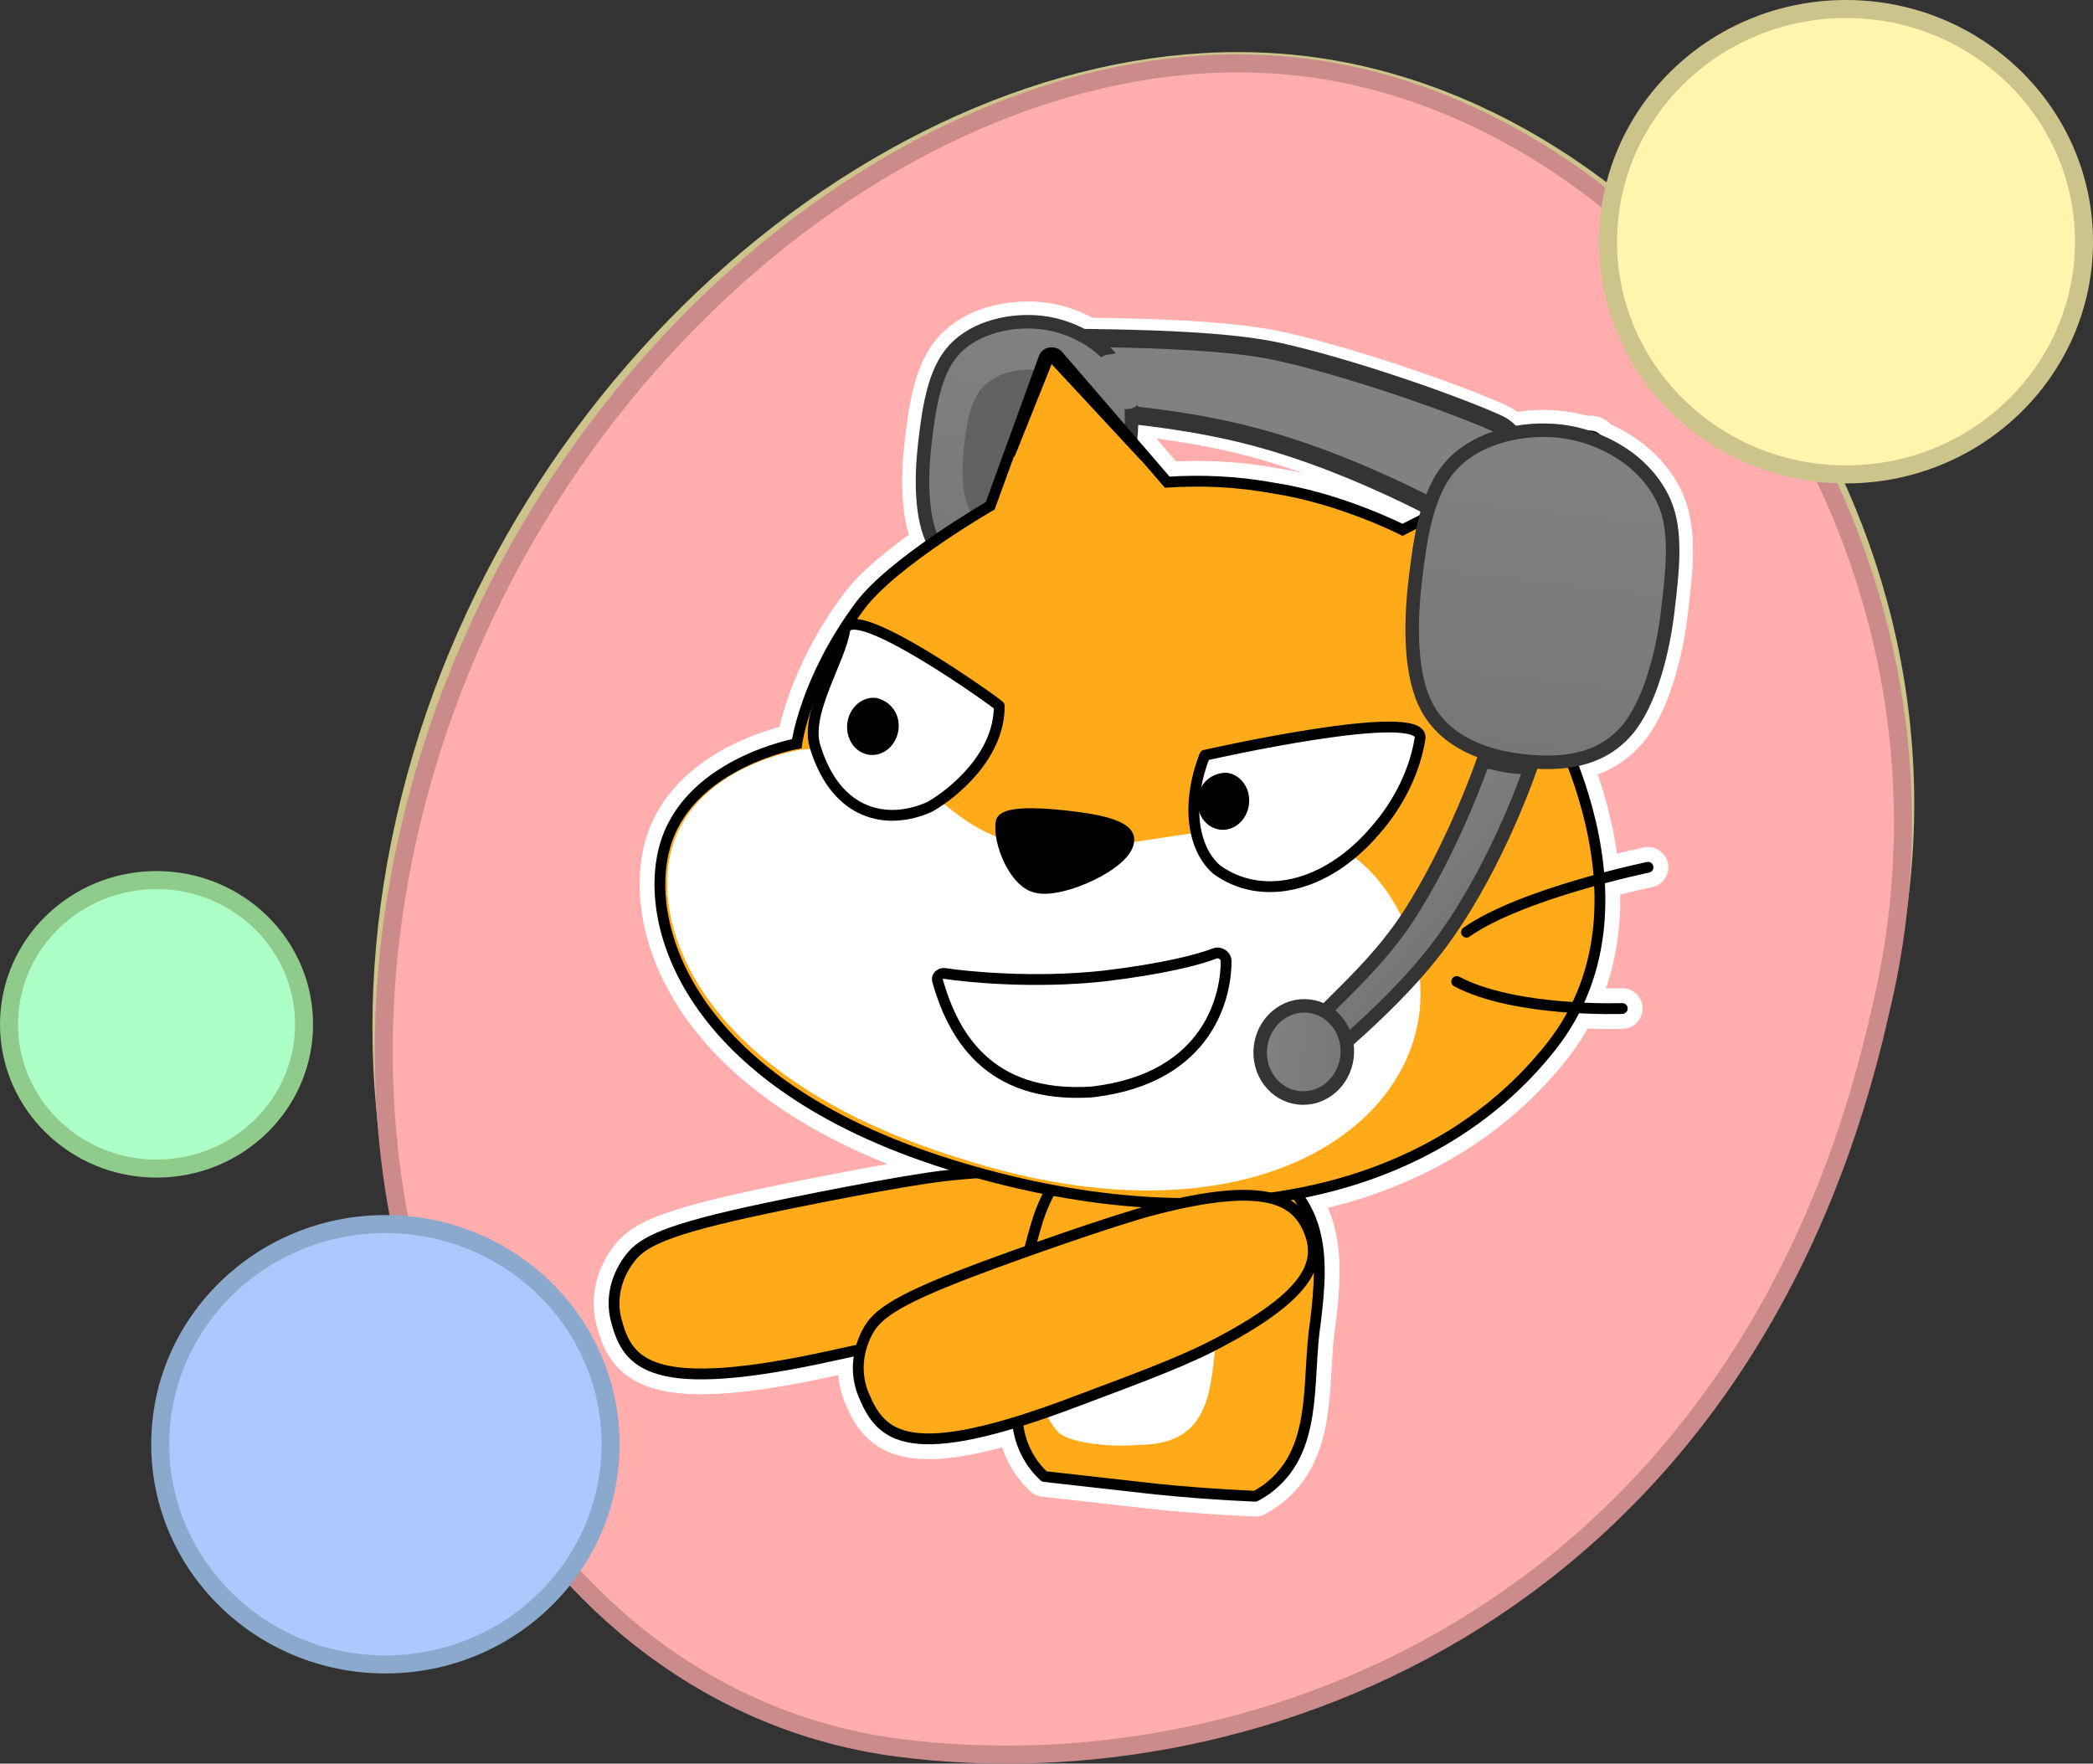 <svg version="1.1" xmlns="http://www.w3.org/2000/svg" xmlns:xlink="http://www.w3.org/1999/xlink" width="232.163" height="195.625" viewBox="0,0,232.163,195.625"><rect x="0" y="0" width="232.163" height="195.625" fill="#333333" stroke="none"/><defs><linearGradient x1="239.678" y1="118.845" x2="236.275" y2="148.188" gradientUnits="userSpaceOnUse" id="color-1"><stop offset="0" stop-color="#818181"/><stop offset="1" stop-color="#777777"/></linearGradient><linearGradient x1="297.241" y1="130.9" x2="293.003" y2="167.456" gradientUnits="userSpaceOnUse" id="color-2"><stop offset="0" stop-color="#818181"/><stop offset="1" stop-color="#777777"/></linearGradient><linearGradient x1="272.299" y1="182.044" x2="280.512" y2="189.162" gradientUnits="userSpaceOnUse" id="color-3"><stop offset="0" stop-color="#818181"/><stop offset="1" stop-color="#777777"/></linearGradient><linearGradient x1="263.955" y1="199.2" x2="273.552" y2="200.313" gradientUnits="userSpaceOnUse" id="color-4"><stop offset="0" stop-color="#818181"/><stop offset="1" stop-color="#777777"/></linearGradient><linearGradient x1="239.678" y1="118.845" x2="236.275" y2="148.188" gradientUnits="userSpaceOnUse" id="color-5"><stop offset="0" stop-color="#818181"/><stop offset="1" stop-color="#777777"/></linearGradient><linearGradient x1="297.241" y1="130.9" x2="293.003" y2="167.456" gradientUnits="userSpaceOnUse" id="color-6"><stop offset="0" stop-color="#818181"/><stop offset="1" stop-color="#777777"/></linearGradient><linearGradient x1="272.299" y1="182.044" x2="280.512" y2="189.162" gradientUnits="userSpaceOnUse" id="color-7"><stop offset="0" stop-color="#818181"/><stop offset="1" stop-color="#777777"/></linearGradient><linearGradient x1="263.955" y1="199.2" x2="273.552" y2="200.313" gradientUnits="userSpaceOnUse" id="color-8"><stop offset="0" stop-color="#818181"/><stop offset="1" stop-color="#777777"/></linearGradient></defs><g transform="translate(-124.136,-83.071)"><g stroke-miterlimit="10"><path d="M332.671,192.822c-14.817,64.117 -68.511,84.609 -108.89,79.508c-40.379,-5.101 -66.452,-50.353 -53.919,-100.542c12.533,-50.188 58.925,-86.308 99.304,-81.207c40.379,5.101 76.037,52.052 63.504,102.241z" fill="none" fill-rule="nonzero" stroke="#ccc48a" stroke-width="2.5" stroke-linecap="butt" stroke-linejoin="miter"/><path d="M332.671,195.416c-14.817,65.735 -68.511,86.745 -108.89,81.515c-40.379,-5.23 -66.452,-51.625 -53.919,-103.08c12.533,-51.456 58.925,-88.487 99.304,-83.257c40.379,5.23 76.037,53.366 63.504,104.822z" fill="#ffadad" fill-rule="nonzero" stroke="#cc8b8b" stroke-width="2" stroke-linecap="butt" stroke-linejoin="miter"/><path d="" fill="#6f9f54" fill-rule="nonzero" stroke="none" stroke-width="2" stroke-linecap="butt" stroke-linejoin="miter"/><g fill-rule="nonzero" stroke-width="2" stroke-linejoin="miter"><path d="" fill="#1fa2de" stroke="#0067db" stroke-linecap="butt"/><path d="" fill="#f0f0f0" stroke="#bcbcbc" stroke-linecap="butt"/><path d="" fill="none" stroke="#bcbcbc" stroke-linecap="round"/><path d="" fill="none" stroke="#bcbcbc" stroke-linecap="round"/><g fill="none" stroke="#d3d3d3" stroke-linecap="round"><path d=""/><path d=""/><path d=""/></g><path d="" fill="#f0f0f0" stroke="#bcbcbc" stroke-linecap="butt"/></g><g fill-rule="nonzero" stroke-width="2" stroke-linejoin="miter"><path d="" fill="#1fa2de" stroke="#0067db" stroke-linecap="butt"/><path d="" fill="#f0f0f0" stroke="#bcbcbc" stroke-linecap="butt"/><path d="" fill="none" stroke="#bcbcbc" stroke-linecap="round"/><path d="" fill="none" stroke="#bcbcbc" stroke-linecap="round"/><g fill="none" stroke="#d3d3d3" stroke-linecap="round"><path d=""/><path d=""/><path d=""/></g><path d="" fill="#f0f0f0" stroke="#bcbcbc" stroke-linecap="butt"/></g><path d="M355.3,109.882c0,14.255 -11.819,25.811 -26.398,25.811c-14.579,0 -26.398,-11.556 -26.398,-25.811c0,-14.255 11.819,-25.811 26.398,-25.811c14.579,0 26.398,11.556 26.398,25.811z" fill="#fff5ad" fill-rule="nonzero" stroke="#ccc48a" stroke-width="2" stroke-linecap="butt" stroke-linejoin="miter"/><path d="M157.864,196.693c0,8.837 -7.326,16 -16.364,16c-9.037,0 -16.364,-7.163 -16.364,-16c0,-8.837 7.326,-16 16.364,-16c9.037,0 16.364,7.163 16.364,16z" fill="#adffc8" fill-rule="nonzero" stroke="#8fcc8b" stroke-width="2" stroke-linecap="butt" stroke-linejoin="miter"/><path d="M191.864,243.271c0,13.488 -11.183,24.422 -24.977,24.422c-13.795,0 -24.977,-10.934 -24.977,-24.422c0,-13.488 11.183,-24.422 24.977,-24.422c13.795,0 24.977,10.934 24.977,24.422z" fill="#adc7ff" fill-rule="nonzero" stroke="#8ba9cc" stroke-width="2" stroke-linecap="butt" stroke-linejoin="miter"/><path d="M289.344,142.789c-2.502,-1.381 -13.766,-8.016 -26.116,-11.281c-12.129,-3.207 -25.337,-3.053 -28.732,-3.35c-1.665,-0.146 -5.047,0.67 -4.751,-3.068c0.284,-3.591 4.316,-4.703 4.926,-4.68c6.697,0.248 22.895,-0.154 31.188,1.654c7.268,1.584 18.732,5.468 24.414,8.003c2.089,0.932 3.206,3.773 2.888,5.235c-0.353,1.621 -0.78,3.58 -1.011,4.637c-0.31,1.423 -1.624,3.503 -2.807,2.85z" fill="#818181" fill-rule="nonzero" stroke="#ffffff" stroke-width="4.5" stroke-linecap="butt" stroke-linejoin="miter"/><path d="M207.05,217.546c5.309,-1.176 17.127,-3.513 21.814,-4.047c13.283,-1.513 16.408,1.023 17.349,4.567c0.941,3.545 -0.564,7.106 -13.13,11.318c-4.434,1.486 -11.143,2.843 -16.452,4.019c-20.356,4.508 -22.857,0.946 -24.131,-3.85c-0.644,-2.423 -0.006,-4.781 1.318,-6.639c1.296,-1.819 3.163,-3.139 13.232,-5.369z" fill="#ffab19" fill-rule="nonzero" stroke="#ffffff" stroke-width="4.5" stroke-linecap="butt" stroke-linejoin="miter"/><g fill-rule="evenodd" stroke="#ffffff" stroke-width="4.5"><path d="M236.985,239.844c-0.61,-2.303 -0.076,-7.599 0.193,-12.042c0.249,-3.648 2.145,-9.639 2.145,-9.639c1.339,-4.003 5.315,-10.578 9.331,-7.205c2.644,2.29 9.111,-2.398 13.842,0.325c8.662,4.409 8.472,10.86 7.553,18.432c-0.9,5.727 0.16,12.751 -3.868,17.153c-0.786,0.859 -1.666,1.575 -2.808,2.171c-3.993,-0.178 -7.98,-0.459 -11.949,-0.903c-3.819,-0.427 -7.638,-0.857 -11.456,-1.289c-3.302,-3.058 -2.983,-7.003 -2.983,-7.003z" fill="#ffab19" stroke-linecap="round" stroke-linejoin="round"/><path d="M241.448,241.844c-2.71,-3.129 -2.008,-6.108 -0.142,-16.763c0,0 1.033,-5.818 9.051,-4.952c8.465,0.813 8.708,7.445 8.59,12.209c-0.558,5.833 -1.075,10.924 -8.437,11.006c-3.471,0.295 -7.986,-0.259 -9.062,-1.501z" fill="#ffffff" stroke-linecap="butt" stroke-linejoin="miter"/></g><path d="M249.224,134.821c-0.429,3.698 -1.598,8.253 -3.628,10.632c-2.418,2.834 -5.944,3.126 -9.321,2.735c-3.286,-0.381 -6.775,-1.593 -8.492,-4.761c-1.529,-2.822 -1.498,-7.397 -1.055,-11.214c0.449,-3.874 1.028,-7.906 3.213,-10.31c2.384,-2.624 6.494,-3.432 9.736,-3.057c3.598,0.417 7.543,2.58 9.205,6.248c1.207,2.665 0.737,6.318 0.342,9.728z" fill="url(#color-1)" fill-rule="nonzero" stroke="#ffffff" stroke-width="4.5" stroke-linecap="butt" stroke-linejoin="miter"/><path d="M245.314,134.24c-0.272,2.342 -1.012,5.226 -2.297,6.733c-1.531,1.795 -3.764,1.98 -5.902,1.732c-2.081,-0.241 -4.29,-1.009 -5.377,-3.015c-0.968,-1.787 -0.948,-4.684 -0.668,-7.101c0.284,-2.453 0.651,-5.006 2.035,-6.529c1.51,-1.662 4.112,-2.174 6.165,-1.935c2.278,0.264 4.777,1.634 5.829,3.956c0.764,1.687 0.467,4.001 0.217,6.16z" fill="#616161" fill-rule="nonzero" stroke="#ffffff" stroke-width="4.5" stroke-linecap="butt" stroke-linejoin="miter"/><path d="M253.606,136.552c3.701,-0.229 7.525,-0.125 11.911,0.68c7.385,1.138 14.192,4.609 14.192,4.609l20.485,-10.356c0.666,-0.246 1.403,0.315 1.176,0.929l-6.447,27.893c-0.807,-1.368 14.496,22.063 1.293,38.819c-13.203,16.756 -37.935,22.167 -66.969,13.037c-29.034,-9.13 -34.091,-26.951 -31.2,-35.74c2.892,-8.789 14.468,-10.863 14.468,-10.863c0,0 0.945,-7.087 6.959,-15.211c3.577,-4.878 14.503,-11.178 14.503,-11.178l5.976,-16.438c0.228,-0.614 1.035,-0.684 1.473,-0.316z" fill="#ffab19" fill-rule="evenodd" stroke="#ffffff" stroke-width="4.5" stroke-linecap="butt" stroke-linejoin="miter"/><path d="M212.92,166.245c13.752,-1.513 13.913,8.573 25.193,10.622c13.157,2.417 32.905,-9.939 41.611,8.126c8.724,17.907 -11.951,38.63 -49.283,26.503c-28.736,-8.937 -34.512,-26.038 -31.621,-34.827c2.892,-8.789 14.1,-10.424 14.1,-10.424z" fill="#ffffff" fill-rule="evenodd" stroke="#ffffff" stroke-width="4.5" stroke-linecap="butt" stroke-linejoin="miter"/><path d="M249.33,176.423c-0.28,2.526 -7.348,5.738 -10.155,5.108c-2.509,-0.438 -4.387,-5.121 -3.984,-7.314c0.28,-1.088 3.789,-1.019 7.104,-0.651c3.158,0.35 7.403,0.98 7.035,2.857z" fill="#000000" fill-rule="evenodd" stroke="#ffffff" stroke-width="4.5" stroke-linecap="round" stroke-linejoin="round"/><path d="M286.805,186.471c6.068,-4.282 20.135,-7.198 20.135,-7.198" fill="none" fill-rule="evenodd" stroke="#ffffff" stroke-width="4.5" stroke-linecap="round" stroke-linejoin="round"/><path d="M304.086,194.938c0,0 -11.875,0.442 -18.367,-2.994" fill="none" fill-rule="evenodd" stroke="#ffffff" stroke-width="4.5" stroke-linecap="round" stroke-linejoin="round"/><g fill-rule="evenodd" stroke="#ffffff" stroke-width="4.5"><path d="M281.652,164.966c-0.534,3.451 -2.257,7.155 -5.001,10.258c-5.506,6.422 -12.698,7.863 -17.575,4.286c-2.82,-2.491 -3.293,-7.6 -1.302,-12.66c0,0 24.447,-5.555 23.879,-1.883z" fill="#ffffff" stroke-linecap="round" stroke-linejoin="round"/><path d="M256.996,171.629c0.192,-1.737 1.595,-2.86 3.192,-2.843c1.579,0.175 2.684,1.736 2.492,3.472c-0.192,1.737 -1.613,3.018 -3.192,2.843c-1.579,-0.175 -2.684,-1.736 -2.492,-3.472" fill="#000000" stroke-linecap="butt" stroke-linejoin="miter"/></g><path d="M234.97,161.361c0.066,5.372 -4.862,9.582 -7.704,11.208c-4.707,2.112 -10.363,0.979 -12.701,-6.638c-1.193,-3.703 2.692,-9.473 3.269,-12.916c0.615,-3.663 17.134,8.216 17.135,8.346z" fill="#ffffff" fill-rule="evenodd" stroke="#ffffff" stroke-width="4.5" stroke-linecap="round" stroke-linejoin="round"/><path d="M223.799,163.986c-0.21,1.735 -1.644,3.001 -3.22,2.81c-1.577,-0.191 -2.667,-1.763 -2.456,-3.498c0.21,-1.735 1.644,-3.001 3.22,-2.81c1.558,0.349 2.667,1.763 2.456,3.498" fill="#000000" fill-rule="evenodd" stroke="#ffffff" stroke-width="4.5" stroke-linecap="butt" stroke-linejoin="miter"/><path d="M231.998,224.067c4.872,-1.849 15.76,-5.689 20.136,-6.822c12.403,-3.213 15.75,-1.105 17.172,2.282c1.422,3.388 0.52,7.108 -10.8,12.899c-3.994,2.043 -10.171,4.253 -15.043,6.102c-18.681,7.09 -21.589,3.887 -23.512,-0.696c-0.972,-2.316 -0.717,-4.732 0.266,-6.742c0.962,-1.968 2.54,-3.516 11.781,-7.023z" fill="#ffab19" fill-rule="nonzero" stroke="#ffffff" stroke-width="4.5" stroke-linecap="butt" stroke-linejoin="miter"/><path d="M309.135,150.803c-0.534,4.607 -1.991,10.282 -4.52,13.246c-3.013,3.531 -7.405,3.895 -11.612,3.407c-4.094,-0.475 -8.44,-1.984 -10.579,-5.932c-1.905,-3.516 -1.866,-9.215 -1.315,-13.971c0.56,-4.827 1.281,-9.85 4.003,-12.845c2.971,-3.269 8.091,-4.276 12.129,-3.808c4.483,0.52 9.398,3.215 11.468,7.784c1.504,3.32 0.919,7.871 0.426,12.119z" fill="url(#color-2)" fill-rule="nonzero" stroke="#ffffff" stroke-width="4.5" stroke-linecap="butt" stroke-linejoin="miter"/><path d="M236.201,133.305l4.381,-10.944l10.491,11.3" fill="#ffab19" fill-rule="nonzero" stroke="#ffffff" stroke-width="4.5" stroke-linecap="round" stroke-linejoin="round"/><path d="M250.691,122.527c1.089,0.126 1.87,1.112 1.744,2.201c-0.098,0.842 -0.709,1.5 -1.485,1.697c0.013,0.13 0.013,0.263 -0.003,0.399c-0.117,1.007 -1.028,1.729 -2.035,1.612c-0.919,-0.107 -1.6,-0.874 -1.624,-1.773c-0.392,-0.177 -0.706,-0.486 -0.892,-0.865c-0.606,-0.358 -0.978,-1.049 -0.891,-1.794c0.113,-0.977 0.974,-1.685 1.944,-1.621c0.279,-0.116 0.591,-0.164 0.913,-0.127c0.431,0.05 0.81,0.246 1.093,0.532c0.36,-0.213 0.79,-0.314 1.237,-0.262z" fill="#818181" fill-rule="nonzero" stroke="#ffffff" stroke-width="4.5" stroke-linecap="butt" stroke-linejoin="miter"/><path d="M268.888,197.795c1.478,-2.408 7.328,-6.776 11.368,-12.936c5.079,-7.746 8.348,-17.26 8.348,-17.26c0,0 0.301,-0.131 1.88,0.256c1.767,0.433 3.445,0.313 3.445,0.313c0,0 -3.44,10.312 -9.412,18.722c-5.828,8.208 -14.405,14.192 -16.11,16.495c-0.85,1.147 -0.713,-3.646 0.48,-5.591z" fill="url(#color-3)" fill-rule="nonzero" stroke="#ffffff" stroke-width="4.5" stroke-linecap="butt" stroke-linejoin="miter"/><path d="M273.552,200.313c-0.326,2.808 -2.738,4.835 -5.388,4.528c-2.65,-0.307 -4.534,-2.833 -4.209,-5.641c0.326,-2.808 2.738,-4.835 5.388,-4.528c2.65,0.307 4.534,2.833 4.209,5.641z" fill="url(#color-4)" fill-rule="nonzero" stroke="#ffffff" stroke-width="4.5" stroke-linecap="butt" stroke-linejoin="miter"/><path d="M245.3,204.191c-11.698,0.785 -15.481,-6.491 -17.152,-12.274c-0.167,-0.467 0.204,-0.903 0.742,-0.872c2.647,0.409 10.008,1.118 17.613,0.298c6.819,-0.808 10.661,-1.845 12.396,-2.516c0.578,-0.224 1.282,0.274 1.243,0.9c0.01,3.344 -1.575,12.912 -14.842,14.464z" fill="#ffffff" fill-rule="evenodd" stroke="#ffffff" stroke-width="4.5" stroke-linecap="round" stroke-linejoin="round"/><path d="M289.344,142.789c-2.502,-1.381 -13.766,-8.016 -26.116,-11.281c-12.129,-3.207 -25.337,-3.053 -28.732,-3.35c-1.665,-0.146 -5.047,0.67 -4.751,-3.068c0.284,-3.591 4.316,-4.703 4.926,-4.68c6.697,0.248 22.895,-0.154 31.188,1.654c7.268,1.584 18.732,5.468 24.414,8.003c2.089,0.932 3.206,3.773 2.888,5.235c-0.353,1.621 -0.78,3.58 -1.011,4.637c-0.31,1.423 -1.624,3.503 -2.807,2.85z" fill="#818181" fill-rule="nonzero" stroke="#343434" stroke-width="2" stroke-linecap="butt" stroke-linejoin="miter"/><path d="M207.05,217.546c5.309,-1.176 17.127,-3.513 21.814,-4.047c13.283,-1.513 16.408,1.023 17.349,4.567c0.941,3.545 -0.564,7.106 -13.13,11.318c-4.434,1.486 -11.143,2.843 -16.452,4.019c-20.356,4.508 -22.857,0.946 -24.131,-3.85c-0.644,-2.423 -0.006,-4.781 1.318,-6.639c1.296,-1.819 3.163,-3.139 13.232,-5.369z" fill="#ffab19" fill-rule="nonzero" stroke="#000000" stroke-width="1.2" stroke-linecap="butt" stroke-linejoin="miter"/><g fill-rule="evenodd"><path d="M236.985,239.844c-0.61,-2.303 -0.076,-7.599 0.193,-12.042c0.249,-3.648 2.145,-9.639 2.145,-9.639c1.339,-4.003 5.315,-10.578 9.331,-7.205c2.644,2.29 9.111,-2.398 13.842,0.325c8.662,4.409 8.472,10.86 7.553,18.432c-0.9,5.727 0.16,12.751 -3.868,17.153c-0.786,0.859 -1.666,1.575 -2.808,2.171c-3.993,-0.178 -7.98,-0.459 -11.949,-0.903c-3.819,-0.427 -7.638,-0.857 -11.456,-1.289c-3.302,-3.058 -2.983,-7.003 -2.983,-7.003z" fill="#ffab19" stroke="#000000" stroke-width="1.2" stroke-linecap="round" stroke-linejoin="round"/><path d="M241.448,241.844c-2.71,-3.129 -2.008,-6.108 -0.142,-16.763c0,0 1.033,-5.818 9.051,-4.952c8.465,0.813 8.708,7.445 8.59,12.209c-0.558,5.833 -1.075,10.924 -8.437,11.006c-3.471,0.295 -7.986,-0.259 -9.062,-1.501z" fill="#ffffff" stroke="none" stroke-width="1" stroke-linecap="butt" stroke-linejoin="miter"/></g><path d="M249.224,134.821c-0.429,3.698 -1.598,8.253 -3.628,10.632c-2.418,2.834 -5.944,3.126 -9.321,2.735c-3.286,-0.381 -6.775,-1.593 -8.492,-4.761c-1.529,-2.822 -1.498,-7.397 -1.055,-11.214c0.449,-3.874 1.028,-7.906 3.213,-10.31c2.384,-2.624 6.494,-3.432 9.736,-3.057c3.598,0.417 7.543,2.58 9.205,6.248c1.207,2.665 0.737,6.318 0.342,9.728z" fill="url(#color-5)" fill-rule="nonzero" stroke="#343434" stroke-width="1.5" stroke-linecap="butt" stroke-linejoin="miter"/><path d="M245.314,134.24c-0.272,2.342 -1.012,5.226 -2.297,6.733c-1.531,1.795 -3.764,1.98 -5.902,1.732c-2.081,-0.241 -4.29,-1.009 -5.377,-3.015c-0.968,-1.787 -0.948,-4.684 -0.668,-7.101c0.284,-2.453 0.651,-5.006 2.035,-6.529c1.51,-1.662 4.112,-2.174 6.165,-1.935c2.278,0.264 4.777,1.634 5.829,3.956c0.764,1.687 0.467,4.001 0.217,6.16z" fill="#616161" fill-rule="nonzero" stroke="#454545" stroke-width="0" stroke-linecap="butt" stroke-linejoin="miter"/><path d="M253.606,136.552c3.701,-0.229 7.525,-0.125 11.911,0.68c7.385,1.138 14.192,4.609 14.192,4.609l20.485,-10.356c0.666,-0.246 1.403,0.315 1.176,0.929l-6.447,27.893c-0.807,-1.368 14.496,22.063 1.293,38.819c-13.203,16.756 -37.935,22.167 -66.969,13.037c-29.034,-9.13 -34.091,-26.951 -31.2,-35.74c2.892,-8.789 14.468,-10.863 14.468,-10.863c0,0 0.945,-7.087 6.959,-15.211c3.577,-4.878 14.503,-11.178 14.503,-11.178l5.976,-16.438c0.228,-0.614 1.035,-0.684 1.473,-0.316z" fill="#ffab19" fill-rule="evenodd" stroke="#000000" stroke-width="1.2" stroke-linecap="butt" stroke-linejoin="miter"/><path d="M212.92,166.245c13.752,-1.513 13.913,8.573 25.193,10.622c13.157,2.417 32.905,-9.939 41.611,8.126c8.724,17.907 -11.951,38.63 -49.283,26.503c-28.736,-8.937 -34.512,-26.038 -31.621,-34.827c2.892,-8.789 14.1,-10.424 14.1,-10.424z" fill="#ffffff" fill-rule="evenodd" stroke="none" stroke-width="1" stroke-linecap="butt" stroke-linejoin="miter"/><path d="M249.33,176.423c-0.28,2.526 -7.348,5.738 -10.155,5.108c-2.509,-0.438 -4.387,-5.121 -3.984,-7.314c0.28,-1.088 3.789,-1.019 7.104,-0.651c3.158,0.35 7.403,0.98 7.035,2.857z" fill="#000000" fill-rule="evenodd" stroke="#000000" stroke-width="1.2" stroke-linecap="round" stroke-linejoin="round"/><path d="M286.805,186.471c6.068,-4.282 20.135,-7.198 20.135,-7.198" fill="none" fill-rule="evenodd" stroke="#000000" stroke-width="1.2" stroke-linecap="round" stroke-linejoin="round"/><path d="M304.086,194.938c0,0 -11.875,0.442 -18.367,-2.994" fill="none" fill-rule="evenodd" stroke="#000000" stroke-width="1.2" stroke-linecap="round" stroke-linejoin="round"/><g fill-rule="evenodd"><path d="M281.652,164.966c-0.534,3.451 -2.257,7.155 -5.001,10.258c-5.506,6.422 -12.698,7.863 -17.575,4.286c-2.82,-2.491 -3.293,-7.6 -1.302,-12.66c0,0 24.447,-5.555 23.879,-1.883z" fill="#ffffff" stroke="#000000" stroke-width="1.2" stroke-linecap="round" stroke-linejoin="round"/><path d="M256.996,171.629c0.192,-1.737 1.595,-2.86 3.192,-2.843c1.579,0.175 2.684,1.736 2.492,3.472c-0.192,1.737 -1.613,3.018 -3.192,2.843c-1.579,-0.175 -2.684,-1.736 -2.492,-3.472" fill="#000000" stroke="none" stroke-width="1" stroke-linecap="butt" stroke-linejoin="miter"/></g><path d="M234.97,161.361c0.066,5.372 -4.862,9.582 -7.704,11.208c-4.707,2.112 -10.363,0.979 -12.701,-6.638c-1.193,-3.703 2.692,-9.473 3.269,-12.916c0.615,-3.663 17.134,8.216 17.135,8.346z" fill="#ffffff" fill-rule="evenodd" stroke="#000000" stroke-width="1.2" stroke-linecap="round" stroke-linejoin="round"/><path d="M223.799,163.986c-0.21,1.735 -1.644,3.001 -3.22,2.81c-1.577,-0.191 -2.667,-1.763 -2.456,-3.498c0.21,-1.735 1.644,-3.001 3.22,-2.81c1.558,0.349 2.667,1.763 2.456,3.498" fill="#000000" fill-rule="evenodd" stroke="none" stroke-width="1" stroke-linecap="butt" stroke-linejoin="miter"/><path d="M231.998,224.067c4.872,-1.849 15.76,-5.689 20.136,-6.822c12.403,-3.213 15.75,-1.105 17.172,2.282c1.422,3.388 0.52,7.108 -10.8,12.899c-3.994,2.043 -10.171,4.253 -15.043,6.102c-18.681,7.09 -21.589,3.887 -23.512,-0.696c-0.972,-2.316 -0.717,-4.732 0.266,-6.742c0.962,-1.968 2.54,-3.516 11.781,-7.023z" fill="#ffab19" fill-rule="nonzero" stroke="#000000" stroke-width="1.2" stroke-linecap="butt" stroke-linejoin="miter"/><path d="M309.135,150.803c-0.534,4.607 -1.991,10.282 -4.52,13.246c-3.013,3.531 -7.405,3.895 -11.612,3.407c-4.094,-0.475 -8.44,-1.984 -10.579,-5.932c-1.905,-3.516 -1.866,-9.215 -1.315,-13.971c0.56,-4.827 1.281,-9.85 4.003,-12.845c2.971,-3.269 8.091,-4.276 12.129,-3.808c4.483,0.52 9.398,3.215 11.468,7.784c1.504,3.32 0.919,7.871 0.426,12.119z" fill="url(#color-6)" fill-rule="nonzero" stroke="#343434" stroke-width="1.5" stroke-linecap="butt" stroke-linejoin="miter"/><path d="M236.201,133.305l4.381,-10.944l10.491,11.3" fill="#ffab19" fill-rule="nonzero" stroke="#000000" stroke-width="1.2" stroke-linecap="round" stroke-linejoin="round"/><path d="M250.691,122.527c1.089,0.126 1.87,1.112 1.744,2.201c-0.098,0.842 -0.709,1.5 -1.485,1.697c0.013,0.13 0.013,0.263 -0.003,0.399c-0.117,1.007 -1.028,1.729 -2.035,1.612c-0.919,-0.107 -1.6,-0.874 -1.624,-1.773c-0.392,-0.177 -0.706,-0.486 -0.892,-0.865c-0.606,-0.358 -0.978,-1.049 -0.891,-1.794c0.113,-0.977 0.974,-1.685 1.944,-1.621c0.279,-0.116 0.591,-0.164 0.913,-0.127c0.431,0.05 0.81,0.246 1.093,0.532c0.36,-0.213 0.79,-0.314 1.237,-0.262z" fill="#818181" fill-rule="nonzero" stroke="none" stroke-width="0.5" stroke-linecap="butt" stroke-linejoin="miter"/><path d="M268.888,197.795c1.478,-2.408 7.328,-6.776 11.368,-12.936c5.079,-7.746 8.348,-17.26 8.348,-17.26c0,0 0.301,-0.131 1.88,0.256c1.767,0.433 3.445,0.313 3.445,0.313c0,0 -3.44,10.312 -9.412,18.722c-5.828,8.208 -14.405,14.192 -16.11,16.495c-0.85,1.147 -0.713,-3.646 0.48,-5.591z" fill="url(#color-7)" fill-rule="nonzero" stroke="#343434" stroke-width="1.5" stroke-linecap="butt" stroke-linejoin="miter"/><path d="M273.552,200.313c-0.326,2.808 -2.738,4.835 -5.388,4.528c-2.65,-0.307 -4.534,-2.833 -4.209,-5.641c0.326,-2.808 2.738,-4.835 5.388,-4.528c2.65,0.307 4.534,2.833 4.209,5.641z" fill="url(#color-8)" fill-rule="nonzero" stroke="#343434" stroke-width="1.5" stroke-linecap="butt" stroke-linejoin="miter"/><path d="M245.3,204.191c-11.698,0.785 -15.481,-6.491 -17.152,-12.274c-0.167,-0.467 0.204,-0.903 0.742,-0.872c2.647,0.409 10.008,1.118 17.613,0.298c6.819,-0.808 10.661,-1.845 12.396,-2.516c0.578,-0.224 1.282,0.274 1.243,0.9c0.01,3.344 -1.575,12.912 -14.842,14.464z" fill="#ffffff" fill-rule="evenodd" stroke="#000000" stroke-width="1.2" stroke-linecap="round" stroke-linejoin="round"/></g></g></svg><!--rotationCenter:115.86364:96.929335-->